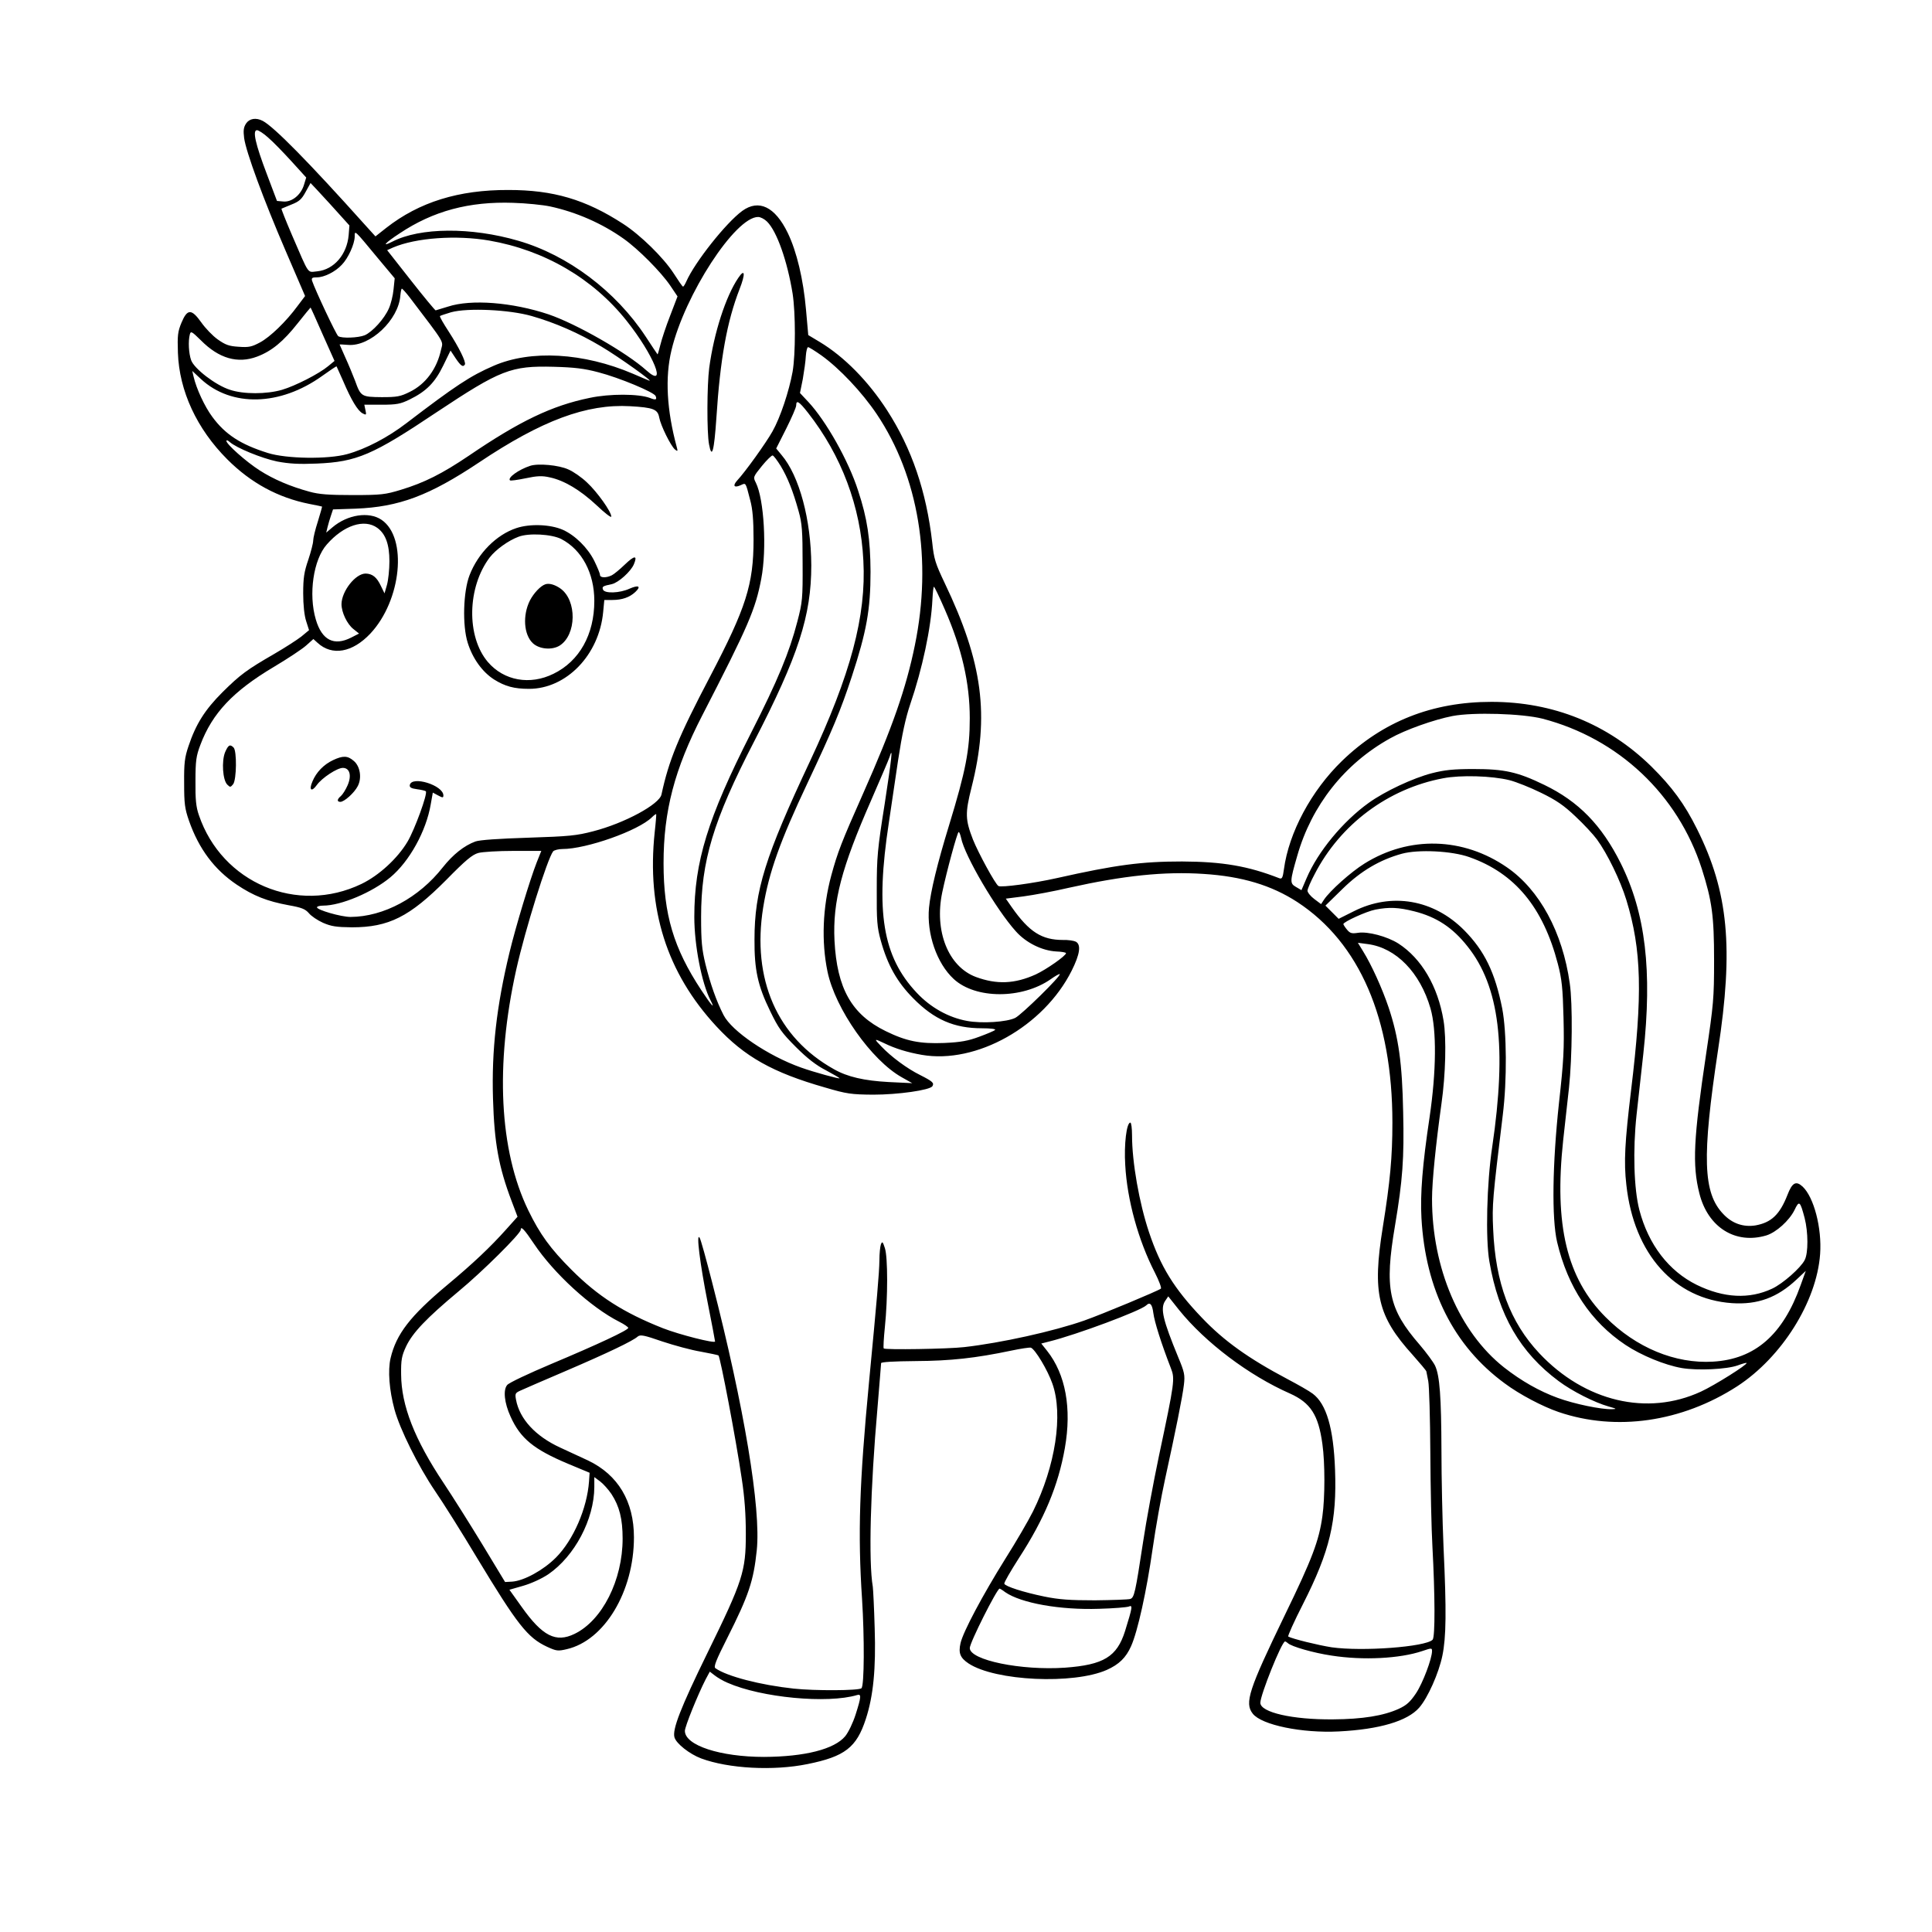 <?xml version="1.0" standalone="no"?>
<!DOCTYPE svg PUBLIC "-//W3C//DTD SVG 20010904//EN"
 "http://www.w3.org/TR/2001/REC-SVG-20010904/DTD/svg10.dtd">
<svg version="1.0" xmlns="http://www.w3.org/2000/svg"
 width="1024pt" height="1024pt" viewBox="0 0 1024 1024"
 preserveAspectRatio="xMidYMid meet">
<g transform="translate(0,1024) scale(0.1,-0.1)"
fill="#000000" stroke="none">
<path d="M1304 9585 c-13 -20 -15 -37 -10 -77 10 -73 102 -324 221 -600 l102
-237 -40 -53 c-61 -83 -145 -164 -199 -193 -43 -23 -59 -27 -112 -23 -52 3
-71 10 -112 39 -27 19 -66 60 -87 90 -52 73 -74 73 -105 -1 -20 -48 -22 -68
-19 -160 7 -202 100 -403 262 -565 125 -125 269 -203 435 -236 36 -7 66 -13
67 -14 1 0 -9 -36 -22 -78 -14 -43 -25 -89 -25 -102 0 -14 -12 -60 -26 -102
-22 -64 -27 -96 -27 -178 0 -62 6 -118 16 -148 l15 -47 -41 -34 c-23 -18 -87
-59 -142 -91 -147 -85 -181 -110 -276 -204 -93 -93 -141 -169 -180 -286 -20
-59 -24 -89 -23 -195 0 -109 3 -135 26 -201 52 -148 134 -258 253 -338 88 -59
161 -88 275 -109 68 -12 88 -20 107 -42 12 -15 46 -38 75 -51 44 -19 70 -23
153 -24 196 0 306 56 500 251 103 105 138 134 170 143 22 6 106 11 187 11
l147 0 -24 -60 c-36 -92 -111 -339 -145 -480 -68 -282 -95 -516 -87 -774 7
-235 30 -361 99 -543 l31 -82 -61 -68 c-82 -92 -175 -180 -313 -295 -195 -163
-269 -259 -299 -387 -15 -65 -7 -169 21 -272 28 -103 125 -299 215 -432 42
-61 142 -220 221 -352 215 -356 269 -425 372 -473 50 -23 58 -24 105 -13 200
46 356 306 356 593 0 190 -84 331 -243 407 -34 16 -101 47 -149 69 -130 60
-214 151 -233 253 -6 32 -4 36 22 48 15 7 123 54 238 103 224 96 360 161 385
184 14 11 32 8 130 -26 63 -21 155 -46 204 -54 49 -9 91 -18 94 -20 10 -11 92
-440 123 -651 16 -103 22 -195 22 -295 0 -199 -16 -248 -203 -630 -143 -292
-188 -408 -175 -449 10 -33 80 -88 141 -111 145 -54 383 -67 564 -30 198 40
260 88 309 239 40 122 54 267 47 481 -3 107 -8 206 -10 220 -23 133 -13 519
25 950 10 124 19 229 19 235 0 6 66 10 183 11 186 1 319 16 505 55 52 11 99
18 106 16 23 -9 89 -119 114 -191 58 -164 16 -437 -103 -677 -24 -48 -89 -160
-146 -250 -121 -194 -224 -387 -238 -448 -12 -53 -2 -78 43 -108 142 -93 555
-112 732 -34 65 29 102 65 129 126 35 78 82 291 114 515 16 113 46 279 66 370
55 251 93 439 100 501 6 51 3 66 -30 145 -81 197 -96 258 -70 298 l17 25 58
-73 c139 -172 369 -346 587 -442 109 -49 151 -113 172 -268 14 -99 14 -283 0
-382 -18 -130 -54 -226 -199 -524 -191 -395 -215 -466 -170 -523 47 -60 261
-104 456 -94 216 11 364 55 426 126 45 51 104 183 123 276 20 97 22 235 6 575
-6 140 -11 370 -11 510 -1 287 -9 399 -34 452 -10 20 -46 69 -81 110 -166 191
-188 298 -131 633 40 239 49 354 43 602 -5 257 -24 394 -77 553 -34 101 -91
227 -136 299 l-27 44 53 -7 c150 -20 277 -151 332 -341 33 -115 31 -333 -5
-577 -38 -253 -50 -407 -43 -534 21 -379 171 -678 441 -876 79 -59 201 -123
286 -152 305 -104 653 -53 946 136 237 154 422 449 440 701 10 138 -33 302
-93 358 -35 32 -55 21 -80 -44 -41 -105 -86 -147 -170 -162 -64 -10 -123 10
-170 60 -108 112 -114 301 -28 870 83 541 55 837 -111 1170 -67 135 -133 224
-243 333 -230 225 -520 342 -847 342 -314 0 -576 -104 -792 -313 -163 -158
-282 -380 -308 -575 -6 -44 -10 -52 -24 -47 -166 65 -301 88 -516 89 -215 0
-351 -18 -663 -88 -125 -28 -296 -51 -310 -42 -17 10 -107 176 -135 246 -41
106 -42 139 -8 275 97 383 60 663 -142 1085 -49 103 -57 127 -66 215 -31 270
-108 497 -239 700 -100 155 -228 285 -358 363 l-60 36 -12 135 c-14 160 -49
308 -97 407 -67 138 -153 180 -241 116 -86 -63 -250 -270 -296 -373 -7 -16
-15 -29 -18 -28 -3 0 -25 32 -50 71 -54 83 -175 202 -268 262 -199 129 -370
179 -607 179 -264 1 -473 -64 -648 -201 l-57 -45 -58 64 c-295 329 -479 516
-539 548 -36 19 -71 13 -89 -14z m117 -74 c25 -21 80 -78 123 -125 l79 -87
-12 -39 c-16 -53 -64 -92 -109 -88 l-34 3 -54 143 c-60 158 -77 232 -52 232 8
0 35 -17 59 -39z m329 -353 l102 -113 -4 -51 c-9 -103 -78 -183 -166 -192 -55
-5 -40 -26 -134 191 -33 77 -58 140 -56 141 2 1 26 11 53 22 41 16 54 28 75
67 14 26 26 47 26 47 1 0 48 -51 104 -112z m1165 -12 c139 -30 276 -90 390
-171 78 -55 197 -175 247 -248 l39 -58 -39 -102 c-22 -56 -45 -126 -52 -155
-7 -29 -14 -52 -15 -50 -2 2 -30 44 -62 93 -159 242 -413 433 -676 509 -250
73 -521 71 -668 -5 -59 -30 -39 -7 39 44 178 119 369 170 602 162 69 -2 157
-11 195 -19z m1151 -81 c52 -52 107 -209 135 -381 16 -104 16 -320 0 -414 -19
-104 -65 -243 -107 -317 -33 -59 -143 -213 -187 -260 -25 -28 -16 -40 18 -25
29 13 26 19 51 -78 13 -47 18 -105 18 -210 0 -238 -40 -362 -230 -725 -169
-322 -219 -445 -258 -626 -11 -52 -195 -152 -362 -195 -88 -23 -127 -27 -344
-34 -157 -5 -258 -12 -280 -20 -60 -22 -119 -69 -173 -137 -127 -162 -314
-262 -489 -263 -50 0 -178 37 -178 51 0 5 15 9 33 9 94 0 260 70 356 150 101
84 190 245 214 387 l11 62 28 -15 c24 -13 28 -13 28 0 0 54 -168 106 -178 55
-2 -12 7 -18 38 -22 23 -3 44 -8 47 -11 11 -11 -59 -203 -97 -267 -53 -89
-151 -179 -244 -224 -341 -164 -740 5 -862 365 -15 43 -19 83 -18 180 0 109 4
134 26 192 63 168 174 285 389 413 74 44 151 95 172 114 l38 34 22 -20 c77
-71 185 -52 280 49 165 176 198 509 59 603 -66 45 -180 28 -260 -40 l-33 -28
7 29 c4 16 12 44 18 61 l11 33 120 4 c230 9 390 69 654 245 333 223 570 311
801 298 123 -7 146 -16 154 -60 8 -43 61 -150 83 -169 15 -12 16 -10 10 12
-53 196 -63 369 -28 514 70 294 338 706 459 706 13 0 34 -11 48 -25z m-2066
-190 l92 -110 -6 -58 c-3 -33 -14 -78 -25 -102 -24 -55 -87 -124 -128 -142
-35 -14 -121 -17 -140 -5 -11 7 -123 246 -139 294 -4 15 1 18 26 18 38 0 97
29 132 67 34 35 67 109 68 148 0 36 -4 40 120 -110z m593 90 c293 -51 550
-201 728 -425 144 -181 218 -364 106 -264 -105 95 -373 248 -520 298 -192 64
-410 81 -532 41 -33 -10 -63 -19 -66 -20 -3 0 -63 72 -132 160 l-125 159 31
14 c121 52 336 67 510 37z m-421 -302 c191 -251 177 -229 166 -275 -22 -103
-82 -184 -166 -225 -50 -25 -68 -28 -149 -28 -107 1 -111 3 -141 87 -12 31
-35 87 -52 124 -16 37 -30 67 -30 68 0 1 20 0 45 -2 117 -10 268 133 277 262
2 20 5 36 8 36 3 0 22 -21 42 -47z m-462 -195 l63 -141 -34 -28 c-48 -40 -173
-104 -244 -125 -82 -24 -205 -24 -276 0 -76 24 -190 112 -206 157 -13 37 -16
101 -7 136 5 20 10 17 59 -31 95 -96 195 -125 298 -86 77 29 139 80 216 178
36 45 66 82 67 82 1 0 30 -64 64 -142z m1108 97 c123 -35 249 -90 368 -161 93
-55 286 -193 254 -181 -8 3 -46 19 -85 36 -262 112 -542 128 -739 42 -123 -53
-204 -107 -462 -304 -99 -76 -216 -137 -314 -164 -102 -28 -321 -25 -420 6
-144 45 -226 98 -295 192 -40 54 -84 148 -99 213 l-7 30 46 -43 c162 -150 420
-143 642 16 42 30 76 53 77 51 1 -2 17 -37 35 -78 43 -101 77 -157 103 -171
19 -10 21 -9 15 17 l-6 29 92 0 c80 0 99 4 147 27 90 44 135 90 179 180 l39
80 27 -41 c27 -40 39 -49 49 -33 7 13 -31 90 -86 175 -28 43 -49 79 -46 82 2
2 29 11 59 20 88 24 308 14 427 -20z m1536 -209 c96 -69 215 -195 293 -311
222 -331 295 -772 202 -1225 -46 -226 -119 -436 -274 -785 -116 -261 -135
-311 -169 -435 -46 -170 -53 -351 -20 -510 41 -197 233 -470 394 -560 l55 -31
-125 6 c-129 7 -218 27 -290 68 -301 168 -436 477 -375 857 30 186 90 353 235
660 132 280 176 385 235 565 78 238 99 354 99 555 -1 173 -17 282 -66 430 -51
159 -170 369 -263 469 l-45 48 15 74 c7 41 15 96 16 122 2 26 7 47 12 47 5 0
37 -20 71 -44z m-1183 -89 c112 -29 296 -106 304 -126 8 -20 1 -23 -31 -10
-59 22 -212 23 -319 0 -200 -41 -371 -123 -641 -307 -141 -95 -234 -142 -359
-180 -82 -25 -104 -28 -255 -28 -128 0 -180 4 -230 18 -102 28 -189 65 -264
113 -72 46 -176 139 -176 156 0 6 8 3 18 -6 35 -31 169 -86 251 -103 64 -12
115 -15 210 -11 212 9 296 45 635 272 339 225 394 247 621 241 109 -3 161 -9
236 -29z m1111 -214 c178 -227 280 -498 294 -784 16 -294 -67 -603 -283 -1064
-237 -504 -294 -685 -294 -944 -1 -160 17 -245 83 -380 44 -91 62 -116 137
-191 60 -60 108 -97 159 -123 39 -21 72 -40 72 -42 0 -5 -135 32 -205 57 -174
62 -366 192 -410 278 -38 74 -70 165 -96 270 -19 79 -23 121 -23 250 0 296 64
510 280 928 236 457 304 669 304 936 -1 240 -63 474 -158 585 l-28 34 53 105
c29 58 53 113 53 123 0 31 15 22 62 -38z m-144 -283 c37 -62 65 -132 95 -240
18 -64 21 -104 21 -275 1 -189 -1 -206 -28 -310 -42 -162 -103 -310 -246 -591
-229 -451 -300 -682 -300 -974 0 -150 39 -351 86 -442 27 -52 5 -28 -49 54
-147 223 -200 401 -200 673 0 276 58 498 205 783 244 474 282 561 313 725 30
157 15 421 -29 509 -15 29 -14 31 32 88 26 32 52 57 57 56 6 -1 25 -27 43 -56z
m-2138 -328 c44 -32 64 -88 64 -177 0 -44 -6 -100 -13 -125 l-13 -45 -19 39
c-22 47 -45 65 -81 66 -54 0 -127 -93 -128 -162 0 -44 30 -106 63 -132 l30
-24 -41 -21 c-92 -47 -156 -14 -188 95 -40 134 -13 318 58 398 89 102 199 138
268 88z m3008 -433 c90 -206 132 -389 132 -576 0 -168 -21 -277 -110 -568 -62
-202 -98 -351 -106 -436 -13 -138 41 -295 131 -378 116 -107 362 -107 514 -1
24 17 45 29 48 27 8 -9 -202 -215 -236 -232 -44 -22 -177 -31 -256 -16 -98 18
-193 71 -266 149 -181 192 -220 430 -148 901 11 75 33 224 49 331 21 138 40
225 64 296 65 190 111 407 118 556 2 38 5 68 8 68 3 0 29 -54 58 -121z m3167
-578 c403 -105 718 -402 845 -796 54 -170 65 -249 65 -485 0 -201 -3 -233 -42
-495 -67 -449 -74 -589 -36 -740 45 -180 191 -272 355 -223 52 16 121 78 149
134 25 53 30 49 54 -42 19 -74 20 -186 0 -223 -21 -41 -116 -125 -172 -151
-121 -57 -257 -50 -400 20 -148 73 -256 213 -304 397 -29 111 -35 317 -15 503
9 80 25 226 36 325 48 440 12 745 -120 1010 -101 202 -223 327 -405 415 -142
69 -212 84 -375 84 -107 0 -153 -5 -220 -22 -101 -26 -250 -96 -335 -157 -137
-98 -270 -259 -330 -400 l-27 -63 -29 17 c-33 19 -33 28 7 166 76 266 250 487
491 621 81 46 234 100 332 119 110 21 369 13 476 -14z m-3486 -452 c-38 -239
-42 -282 -42 -454 -1 -166 2 -200 21 -269 36 -131 87 -221 172 -307 111 -113
217 -159 364 -159 47 0 76 -4 70 -9 -5 -5 -43 -21 -84 -36 -59 -22 -98 -29
-185 -33 -129 -5 -201 9 -311 63 -180 88 -258 226 -271 480 -10 207 37 385
195 745 49 113 93 215 97 228 19 63 11 -8 -26 -249z m3311 126 c36 -9 111 -39
168 -67 80 -39 120 -66 182 -125 44 -41 95 -96 114 -122 55 -75 124 -217 156
-321 81 -264 87 -501 25 -1009 -33 -275 -39 -379 -25 -501 40 -367 255 -606
560 -627 136 -9 240 29 343 126 l48 45 -27 -75 c-94 -264 -242 -393 -465 -406
-200 -12 -408 74 -569 236 -206 206 -273 488 -225 936 9 77 22 203 31 280 17
160 20 446 4 553 -38 271 -160 496 -333 615 -232 160 -518 168 -755 20 -71
-44 -183 -144 -215 -192 l-15 -23 -36 27 c-20 15 -36 35 -36 44 0 9 17 49 38
88 136 264 389 453 681 508 93 18 258 13 351 -10z m-4530 -276 c-43 -408 64
-745 327 -1029 149 -161 299 -245 576 -324 115 -34 139 -37 255 -38 132 0 301
24 314 45 10 17 2 25 -65 59 -69 34 -154 97 -206 152 -40 41 -39 43 15 17 59
-29 125 -49 200 -62 289 -50 646 151 794 446 44 88 51 138 22 154 -10 5 -41
10 -68 9 -112 0 -179 42 -271 173 l-32 46 94 12 c52 7 161 27 242 46 287 64
504 87 713 73 203 -13 359 -60 496 -149 330 -216 504 -619 504 -1169 0 -181
-12 -313 -51 -555 -56 -348 -28 -471 159 -677 39 -44 72 -83 72 -87 1 -3 5
-26 10 -51 5 -25 10 -196 11 -380 1 -184 6 -407 11 -495 14 -260 15 -482 1
-496 -38 -38 -372 -63 -535 -40 -71 11 -209 45 -230 57 -4 2 31 80 78 172 143
282 180 440 170 712 -8 221 -46 349 -118 403 -18 14 -78 48 -133 77 -208 110
-338 203 -455 326 -148 155 -219 271 -280 453 -52 155 -90 372 -90 513 0 38
-4 68 -9 68 -20 0 -34 -115 -27 -225 10 -184 69 -399 157 -570 22 -43 36 -81
32 -85 -13 -11 -312 -136 -406 -169 -162 -57 -442 -119 -637 -141 -87 -10
-418 -15 -426 -7 -3 3 0 54 6 113 16 156 16 371 0 419 -11 34 -14 37 -21 20
-4 -11 -8 -49 -8 -85 -1 -68 -13 -206 -55 -645 -51 -536 -60 -803 -37 -1150
13 -204 12 -458 -3 -473 -14 -13 -247 -14 -359 -2 -177 19 -354 65 -415 108
-11 7 3 42 62 159 115 228 140 304 157 466 23 221 -66 757 -237 1422 -31 121
-60 227 -66 235 -19 30 2 -138 42 -340 22 -111 40 -206 40 -210 0 -12 -189 36
-276 70 -210 83 -345 170 -484 309 -114 114 -168 189 -230 316 -154 318 -176
771 -64 1275 48 215 165 588 196 628 6 6 28 12 49 12 127 0 402 97 474 168 11
11 21 18 23 17 1 -1 -2 -44 -8 -96z m1624 -30 c18 -94 187 -381 290 -495 54
-61 139 -103 215 -107 28 -1 51 -5 51 -9 0 -14 -105 -87 -161 -113 -111 -50
-206 -54 -317 -13 -146 55 -221 243 -178 448 23 110 80 320 87 320 4 0 9 -14
13 -31z m2694 -102 c241 -85 391 -266 469 -566 21 -80 26 -127 30 -286 4 -165
1 -225 -24 -450 -35 -324 -39 -613 -10 -738 57 -240 178 -422 362 -545 84 -56
208 -107 299 -123 84 -14 237 -7 296 14 24 9 46 15 47 13 8 -7 -170 -119 -242
-152 -284 -131 -615 -53 -856 203 -155 165 -233 373 -245 658 -6 130 -3 162
51 605 23 185 21 440 -3 565 -38 191 -94 306 -202 415 -162 163 -385 201 -585
100 l-80 -40 -35 35 -35 35 91 89 c97 95 198 154 314 186 88 24 266 15 358
-18z m-293 -287 c119 -30 204 -86 283 -186 170 -212 209 -535 131 -1063 -29
-192 -36 -487 -15 -607 49 -286 164 -483 367 -634 72 -54 191 -114 266 -135
42 -12 44 -13 17 -14 -57 -2 -201 28 -288 60 -96 35 -192 89 -285 162 -236
187 -381 526 -381 893 0 92 20 288 50 504 22 154 27 346 11 441 -30 182 -117
329 -239 408 -60 38 -162 65 -214 57 -33 -5 -42 -3 -58 16 -11 13 -19 26 -20
30 0 12 123 68 170 77 73 14 122 12 205 -9z m-4665 -1762 c105 -157 302 -338
453 -414 26 -13 47 -28 47 -32 0 -12 -160 -87 -410 -192 -118 -50 -223 -99
-232 -111 -22 -26 -15 -95 18 -167 52 -116 123 -174 304 -250 l115 -48 -3 -45
c-10 -143 -83 -312 -176 -405 -67 -67 -170 -123 -232 -127 l-37 -2 -121 200
c-67 110 -159 256 -205 325 -154 231 -224 411 -225 575 -1 78 3 98 26 148 35
74 109 151 279 293 126 104 329 306 329 326 0 22 20 1 70 -74z m3283 -368 c6
-46 41 -158 93 -292 22 -56 20 -72 -63 -463 -30 -143 -68 -348 -84 -455 -42
-275 -47 -298 -69 -305 -11 -3 -95 -6 -187 -7 -131 0 -190 4 -268 20 -112 23
-207 54 -212 68 -2 6 33 66 77 135 135 208 209 385 244 584 37 211 4 391 -94
515 l-31 39 43 11 c145 36 482 162 513 191 20 20 32 7 38 -41z m-2872 -959
c42 -65 59 -131 59 -236 0 -220 -108 -434 -255 -505 -99 -48 -170 -12 -280
143 l-65 91 73 21 c42 12 99 38 133 61 140 96 243 291 244 462 l0 53 31 -23
c16 -12 44 -43 60 -67z m2087 -520 c84 -58 291 -95 497 -88 77 2 148 8 158 12
21 9 20 -1 -20 -130 -43 -136 -113 -179 -318 -194 -233 -16 -505 40 -505 104
0 29 144 314 158 315 2 0 16 -8 30 -19z m1498 -270 c18 -18 137 -52 232 -66
167 -26 361 -16 480 24 50 17 52 17 52 0 0 -40 -49 -170 -85 -224 -31 -46 -50
-63 -91 -82 -81 -37 -193 -55 -349 -56 -214 -2 -385 37 -385 88 0 41 113 324
131 325 3 0 9 -4 15 -9z m-2970 -210 c179 -79 530 -112 687 -65 23 7 22 -9 -8
-103 -14 -44 -38 -94 -55 -115 -57 -69 -214 -109 -430 -110 -232 0 -420 61
-420 138 0 23 69 193 110 273 l22 41 26 -20 c14 -11 44 -29 68 -39z"/>
<path d="M3913 8767 c-66 -97 -129 -291 -154 -477 -12 -93 -13 -341 -1 -405
15 -81 27 -37 39 140 20 312 56 511 123 683 32 82 28 111 -7 59z"/>
<path d="M2810 7771 c-61 -20 -121 -63 -107 -77 2 -3 40 2 83 11 61 13 88 14
127 5 77 -16 162 -67 249 -148 43 -41 78 -68 78 -60 0 26 -75 131 -129 181
-28 27 -73 58 -99 69 -50 23 -160 33 -202 19z"/>
<path d="M2737 7441 c-106 -35 -203 -133 -248 -249 -34 -87 -39 -267 -10 -359
26 -83 77 -154 139 -194 59 -37 107 -50 186 -50 198 0 372 180 393 408 l6 63
43 0 c51 0 91 14 121 42 33 31 18 39 -30 18 -52 -24 -132 -27 -141 -5 -6 16
-1 19 47 29 35 8 101 67 117 106 20 48 3 47 -48 -2 -26 -25 -57 -51 -69 -57
-30 -15 -63 -14 -63 2 0 8 -14 41 -30 74 -35 70 -102 136 -167 165 -66 29
-174 33 -246 9z m238 -58 c109 -57 175 -180 175 -328 0 -178 -79 -319 -216
-386 -125 -62 -263 -37 -348 62 -115 135 -110 397 10 555 32 41 98 89 152 109
54 21 176 14 227 -12z"/>
<path d="M2890 7143 c-26 -9 -61 -47 -81 -85 -40 -79 -33 -182 15 -227 34 -32
101 -38 142 -13 90 57 93 240 4 303 -30 21 -60 29 -80 22z"/>
<path d="M1193 6253 c-19 -47 -13 -148 12 -172 15 -15 17 -14 31 3 18 25 20
176 2 194 -19 19 -28 14 -45 -25z"/>
<path d="M1765 6211 c-49 -23 -89 -64 -109 -113 -20 -46 -5 -58 23 -19 27 38
108 91 138 91 37 0 48 -41 25 -93 -10 -23 -26 -48 -35 -56 -21 -17 -22 -31 -3
-31 21 0 74 48 92 83 23 43 13 106 -21 134 -32 28 -57 29 -110 4z"/>
</g>
</svg>
